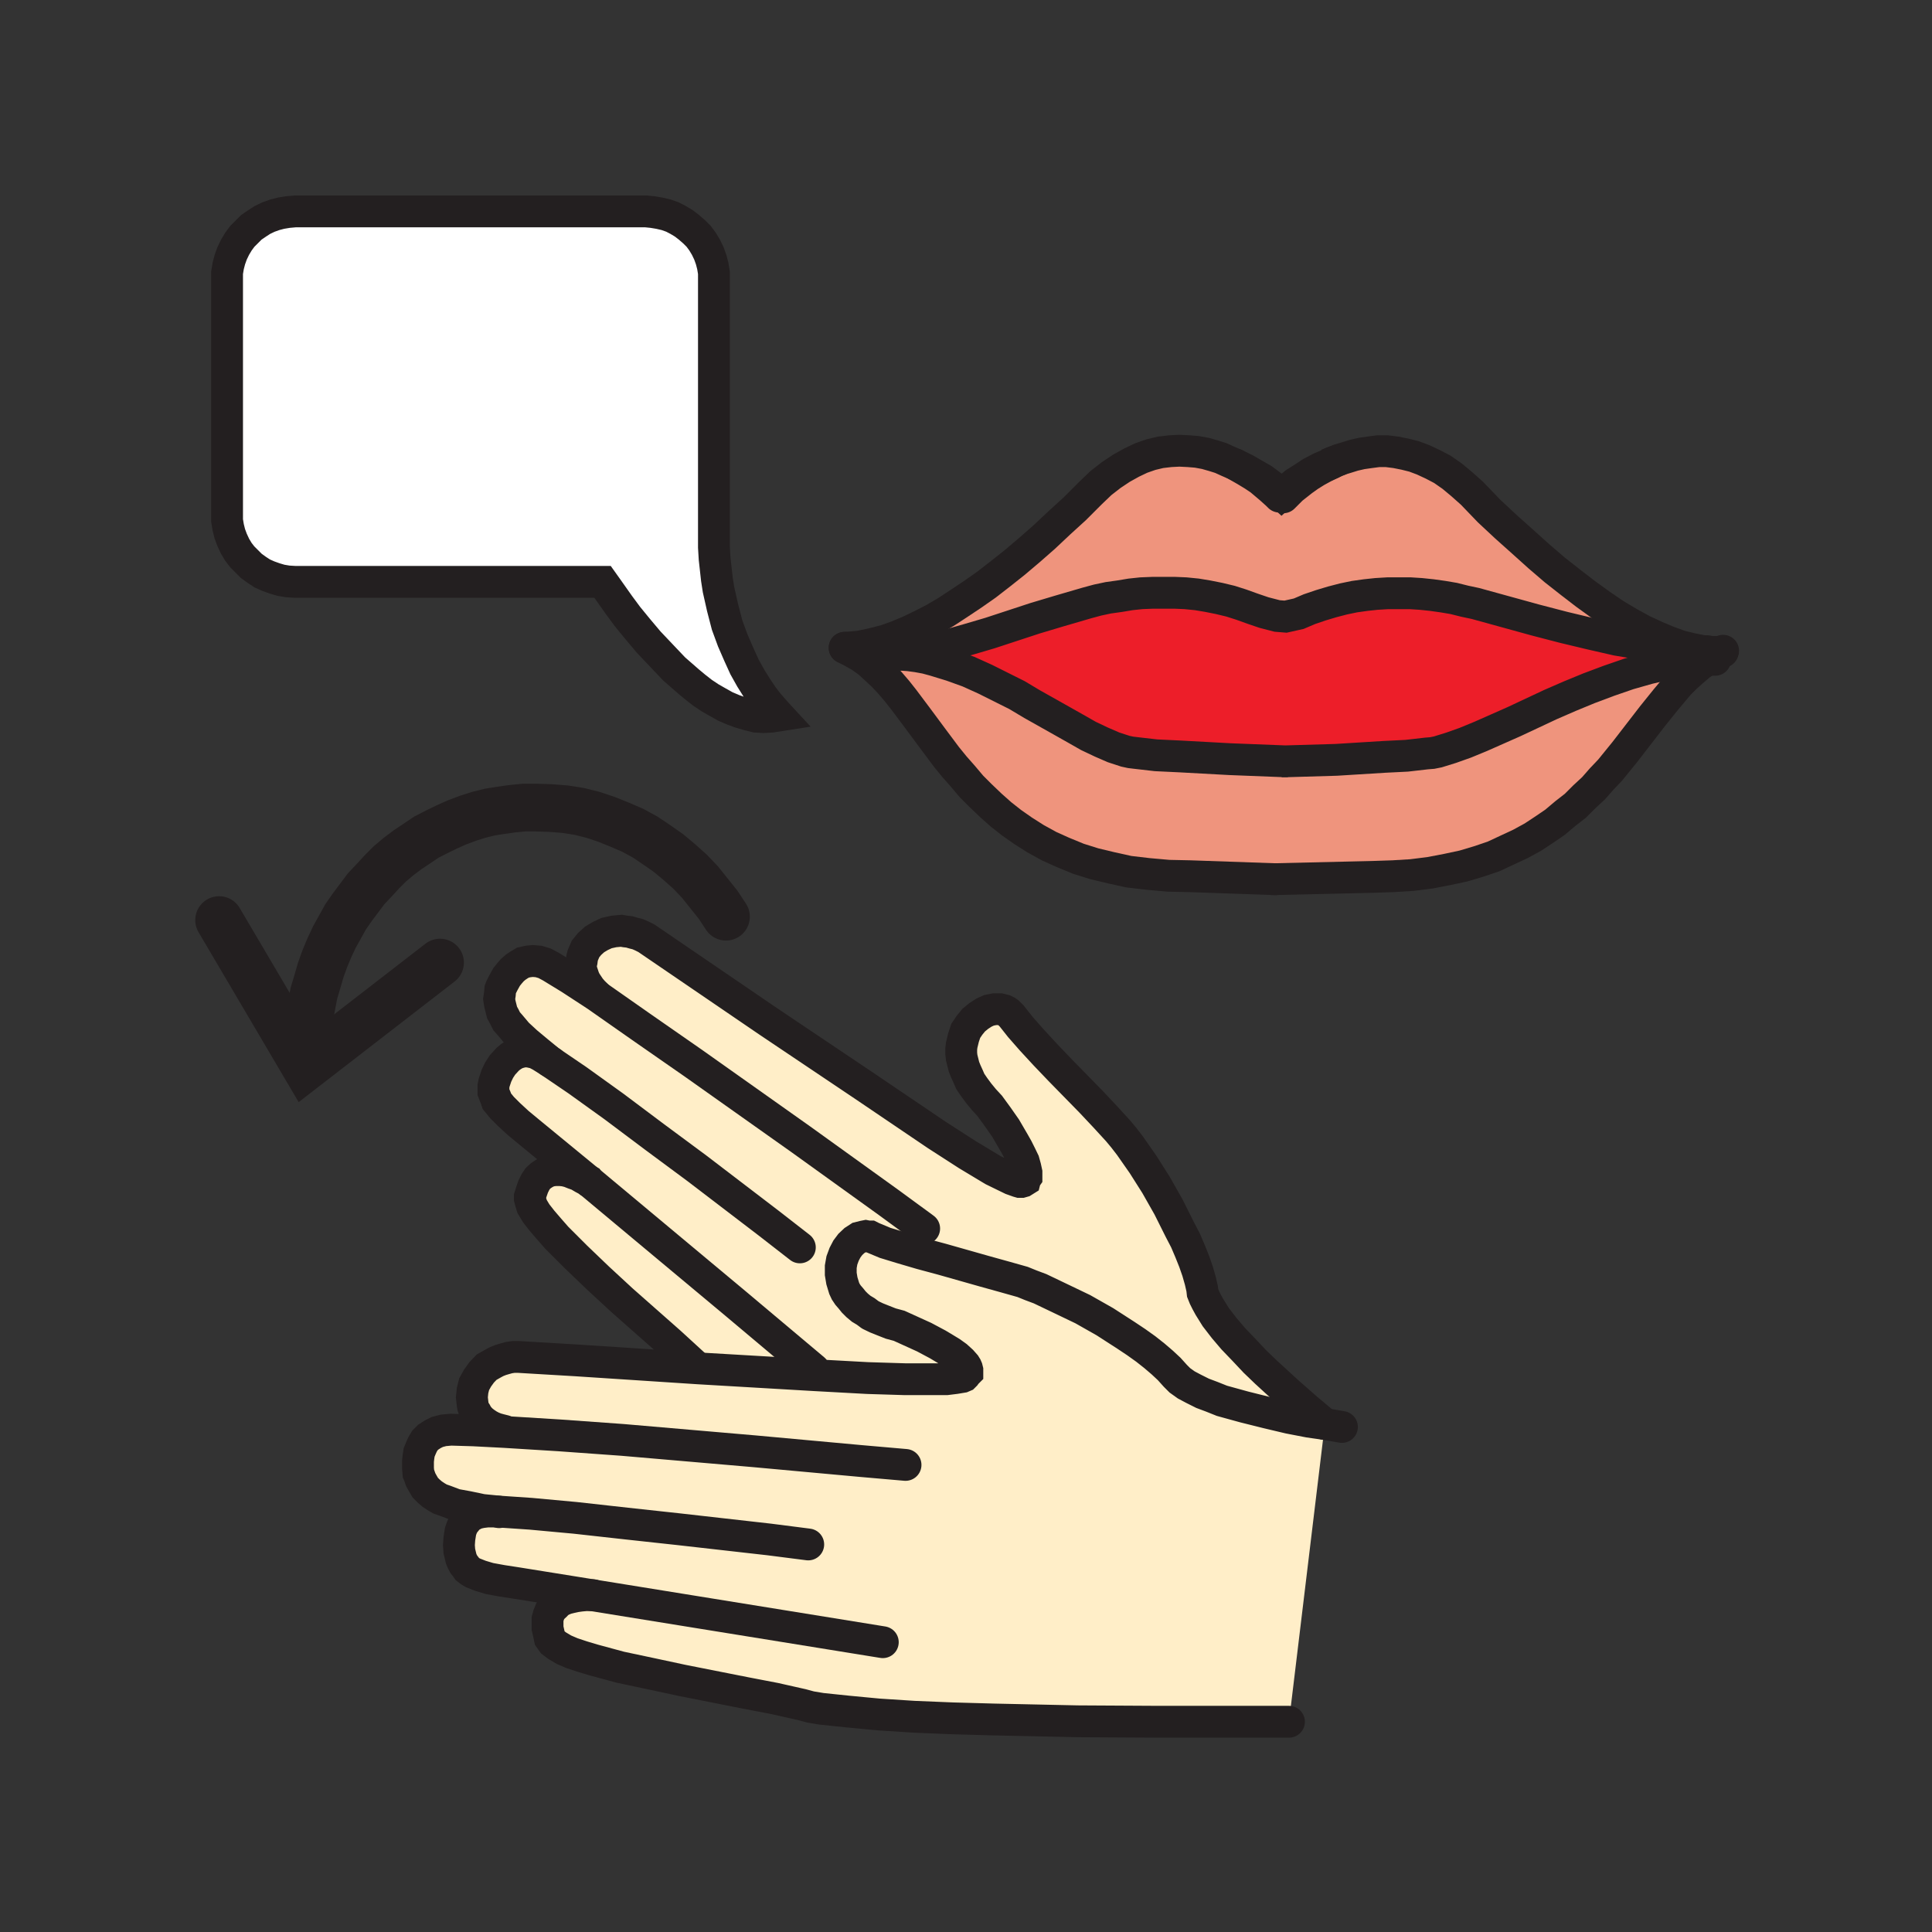 <svg id="Layer_1" xmlns="http://www.w3.org/2000/svg" viewBox="0 0 850 850" width="850" height="850"><rect x="0" y="0" width="850" height="850" fill="#333333" stroke="none"/><style>.st0{fill:#ffeec8}.st1{fill:#ed1e29}.st2{fill:#ef947d}.st3{fill:#fff}.st4,.st5{fill:none;stroke:#231f20;stroke-width:14;stroke-linecap:round;stroke-miterlimit:10}.st5{stroke-width:21}</style><path class="st0" d="M358.1 602.5v2.5l-51.2-3v-.2l-12-11-21.3-18.8-10.5-9.7-9.7-9.3-8.5-8.5-3.5-4-3-3.5-2.5-3.2-1.8-3-.7-2.3-.3-1.2v-.8l.8-2.5.7-2 1-2 1-1.5 1.3-1.2 1.5-1 1.5-.8 1.7-.5 1.8-.2h2l2 .2 2 .5 2 .8 2 .7 2.2 1.3 2.3 1.2 64.7 54z"/><path class="st0" d="M582.9 626.5l-7-1-8.8-1.7-9.7-2.3-10-2.5-9.8-2.7-4.5-1.8-4-1.5-4-2-3.2-1.7-2.8-2-2-2-2.7-3-3-2.8-3.5-3-3.8-3-4.2-3-4.5-3-9.3-6-9.7-5.5-9.8-4.7-9-4.3-4-1.5-3.7-1.5-7.8-2.2-9-2.5-18.7-5.3-9.3-2.5-8.5-2.5-7.2-2.2-5.5-2.3-1-.5h-1l-1-.2-1 .2-2 .5-2 1.3-1.8 1.7-1.5 2-1.2 2.3-1 2.7-.5 2.8v3.2l.5 3 1 3.3.7 1.5 1 1.5 1.3 1.5 1.2 1.5 1.5 1.5 1.8 1.5 2 1.2 2 1.5 2.7 1.3 3 1.2 3.3 1.3 3.7 1 5.5 2.5 5.5 2.5 6 3.2 3 1.8 2.8 1.7 2.5 1.8 2.2 2 1.5 1.7.5.8.3.7.2.8v1l-.5.5-.5.7-.5.5-.7.3-3 .5-4 .5h-18.3l-16.2-.5-23.8-1.3v-2.5l-34.5-29-64.7-54-25.8-21.2-5.2-4.3-4-3.7-3-3-2.3-2.8-.5-1.5-.5-1.2-.5-1.3v-2.7l.3-1.5 1-3 1.2-2.5 1.5-2.3 2.3-2.5 1.2-1 1.5-1 1.5-.7 1.8-.5 2-.3 2 .3 2.2.5 2.3 1.2 4 2.5-5.5-4.5-4.8-4-4-3.7-3.2-3.8-1.5-1.7-1-2-1-1.8-.5-2-.5-2-.3-2 .3-2 .2-2.2.3-.8 1-2 1.5-2.7 1.2-1.5 1.3-1.5 1.5-1.3 1.5-1 1.7-1 2.3-.5 2-.2 2.5.2 2.7.8 2.8 1.5 8.5 5.2 11.5 7.5v-.2l-1.5-1.5-1.3-1.5-1-1.5-1-1.5-.7-1.5-.5-1.5-.5-1.5-.3-1.5v-1.5l.3-1.3.2-1.5.3-1.2 1.2-2.8 1.8-2.2 2.2-2 2.5-1.5 2.8-1.3 3.2-.7 3.3-.3 1.7.3 1.8.2 1.7.5 2 .5 1.8.8 2 1 53.5 36.5 42 28.2 32.2 21.8 13.5 8.7 11.3 6.8 4.5 2.2 3.7 1.8 2.8 1 .7.2h.8l.7-.2.8-.5.2-.8.5-.7v-2l-.5-2.3-.7-2.5-1.3-2.7-1.5-3-1.7-3-3.5-6-3.5-5-3.5-4.8-2.5-2.7-2.3-2.8-2-2.7-1.7-2.5-1-2.3-1-2.2-.8-2-.5-2-.5-2-.2-1.8v-2l.2-1.7.8-3.3 1-3 1.7-2.5 1.8-2.2 2.2-1.8 2.3-1.5 2.2-1 2.5-.5h2.3l2 .5 1 .5.7.5.8.8.7.7 3.8 4.8 5 5.7 6 6.5 6.5 6.8 13.7 14 6.3 6.7 5.5 6 2.5 3 2.7 3.5 5.8 8.3 5.7 9 5.5 9.7 5 10 2.5 4.8 2 4.7 1.8 4.5 1.5 4.3 1.2 4.2.8 3.5.2 1.8.8 2 1 2 1.2 2.2 2.8 4.5 3.7 4.8 4 4.7 4.8 5 4.7 5 5 4.8 9.5 8.7 8.3 7.3z"/><path class="st0" d="M221.9 630v-.5l-2-.5-1.8-.5-1.7-.7-1.5-.8-1.5-1-1.3-1-1-1-1-1.2-.7-1.3-.8-1.2-.5-1.5-.2-1.3-.3-2.7.3-3 .7-2.8 1.5-2.7 1.8-2.5 2.2-2.3 3-1.7 1.5-.8 1.8-.7 1.7-.5 1.8-.5 2-.3h2.2l25.3 1.5 53.5 3.5 51.2 3 23.8 1.3 16.2.5h18.3l4-.5 3-.5.7-.3.5-.5.5-.7.5-.5v-1l-.2-.8-.3-.7-.5-.8-1.5-1.7-2.2-2-2.5-1.8-2.8-1.7-3-1.8-6-3.2-5.5-2.5-5.5-2.5-3.7-1-3.3-1.3-3-1.2-2.7-1.3-2-1.5-2-1.2-1.8-1.5-1.5-1.5-1.2-1.5-1.3-1.5-1-1.5-.7-1.5-1-3.3-.5-3v-3.2l.5-2.8 1-2.7 1.2-2.3 1.5-2 1.8-1.7 2-1.3 2-.5 1-.2 1 .2h1l1 .5 5.5 2.3 7.2 2.2 8.5 2.5 9.3 2.5 18.7 5.3 9 2.5 7.8 2.2 3.7 1.5 4 1.5 9 4.3 9.8 4.7 9.7 5.5 9.3 6 4.5 3 4.2 3 3.8 3 3.5 3 3 2.8 2.7 3 2 2 2.8 2 3.2 1.7 4 2 4 1.5 4.5 1.8 9.8 2.7 10 2.5 9.7 2.3 8.8 1.7 7 1-15.8 131h-57.7l-35.3-.2-37-.8-18-.5-17-.7-15.5-1-13.7-1.3-11.5-1.2-4.8-.8-3.7-1-12-2.7-13-2.5-27.8-5.5-14-3-13.2-2.8-11.8-3.2-5-1.5-4.5-1.5-3.5-1.5-3-1.8-2-1.5-.7-1-.5-.7-.5-2.3-.5-2.2v-4l.5-1.8.7-1.7 1-1.3 1.3-1.2 1.2-1.3 1.8-1 1.7-.7 2-.5 2.3-.5 2.2-.3 2.3-.2h2.5l-33-5.3-6.5-1-5.5-1-4-1.2-3.3-1.3-1.2-.7-1.3-1-.7-1-.8-1-.7-1.3-.5-1.2-.8-3.3-.2-2.7.2-2.8.5-3.2.5-1.5.8-1.8 1-1.2 1.2-1.5 1.5-1 2-1 2.3-.5 2.5-.3h4.5l-6.8-.7-6.2-1.3-5.5-1-4.5-1.7-2.3-.8-1.7-1-1.8-1.2-1.5-1.3-1.5-1.5-1-1.7-1-1.8-.7-2-.3-.7-.2-2.3v-3.2l.2-1.8.3-2 .7-1.7.8-1.8 1-1.7 1.5-1.5 2-1.3 2-1 2.7-.7 3.3-.3 10 .3z"/><path class="st1" d="M749.4 286.5l4 .3h3.7l-3.2 1.7-2.8 1.8-4.2.2-4.3.3-4.2.5-4.3.7-8.7 2-8.8 2.5-8.7 3-8.8 3.3-8.5 3.5-8.5 3.7-16 7.5-14.7 6.5-6.8 2.8-6.2 2.2-5.8 1.8-2.5.5-2.5.2-8.7 1-10 .5-21 1.3-24 .7h2.7l-25.5-1-22-1.2-10.5-.5-8.7-1-2.5-.3-2.3-.5-5.2-1.7-5.3-2.3-5.7-2.7-5.8-3.3-6.2-3.5-12.8-7.2-6.7-4-7-3.5-7-3.5-7.3-3.3-7.5-2.7-7.5-2.3-3.7-1-3.8-.7-3.7-.5-4-.3 5.5-.7 5.2-1 10-2.3 9.5-2.7 9.5-2.8 19.8-6.5 10.7-3.2 12-3.5 4.8-1.3 4.7-1 5-.7 4.8-.8 4.7-.5 5-.2h9.8l4.7.2 5 .5 4.8.8 5 1 5 1.2 4.7 1.5 5 1.8 5 1.7 5.8 1.5 3.7.3 5.8-1.3 4.7-2 5-1.7 5-1.5 5-1.3 4.8-1 5-.7 4.7-.5 5-.3h9.8l4.7.3 4.8.5 5 .7 4.7.8 4.8 1.2 4.7 1 26.5 7.3 12.3 3.2 11.7 2.8 11.8 2.7 12 2 12.7 1.8 6.5.7z"/><path class="st2" d="M395.9 288l4 .3 3.7.5 3.8.7 3.7 1 7.5 2.3 7.5 2.7 7.3 3.3 7 3.5 7 3.5 6.7 4 12.8 7.2 6.2 3.5 5.8 3.3 5.7 2.7 5.3 2.3 5.2 1.7 2.3.5 2.5.3 8.7 1 10.5.5 22 1.2 25.5 1h-2.7l24-.7 21-1.3 10-.5 8.7-1 2.5-.2 2.5-.5 5.8-1.8 6.2-2.2 6.8-2.8 14.7-6.5 16-7.5 8.5-3.7 8.5-3.5 8.8-3.3 8.7-3 8.8-2.5 8.7-2 4.3-.7 4.2-.5 4.3-.3 4.2-.2-3.2 2.2-3.3 2.8-3 2.7-3 3-5.7 6.8-5.8 7.2-12.2 15.8-6.5 8-3.8 4-3.5 4-4 3.7-4 4-4.5 3.5-4.5 3.8-4.7 3.2-5 3.3-5.5 3-5.8 2.7-6 2.8-6.5 2.2-6.7 2-7 1.5-7.8 1.5-8 1-8.2.5-9 .3-43 1-37.3-1.3-9.5-.2-9-.8-8.5-1-7.7-1.7-7.5-1.8-7-2.2-6.8-2.8-6-2.7-6-3.3-5.5-3.5-5-3.5-4.7-3.7-4.5-4-4.5-4.3-4-4-3.8-4.5-3.7-4.2-3.5-4.3-6.5-8.7-6.3-8.5-6-8-3-3.8-3-3.5-3-3.2-3.2-3-3.3-3-3.5-2.5-3.5-2-3.5-1.8 3-.2 3.3-.3 3.5-.7 3.5-.8.5 5 5.2-.2z"/><path class="st2" d="M543.4 204.3l4.5 2.2 4 2.3 3.5 2 3 2.2 4.2 3.3 1.3 1.2 1.7-1.5 4.3-3.5 3.2-2 3.8-2.5 4.2-2.2 4.8-2 .2-.3 3-1.2 3.3-1 3.2-1 3.5-.8 3.5-.5 3.8-.5h3.7l4 .5 4 .8 4 1 4 1.5 4.3 2 4.2 2.2 4.3 3 4.2 3.5 4.5 4 7.5 7.8 7.5 7 7.5 6.7 7 6.3 7 6 7 5.5 6.5 5 6.5 4.7 6.3 4.3 6.2 3.7 6 3.3 5.8 2.7 5.5 2.3 5.5 2 5 1.2 5 1-6.8-.5-6.5-.7-12.7-1.8-12-2-11.8-2.7-11.7-2.8-12.3-3.2-26.5-7.3-4.7-1-4.8-1.2-4.7-.8-5-.7-4.8-.5-4.7-.3h-9.8l-5 .3-4.7.5-5 .7-4.8 1-5 1.3-5 1.5-5 1.7-4.7 2-5.8 1.3-3.7-.3-5.8-1.5-5-1.7-5-1.8-4.7-1.5-5-1.2-5-1-4.8-.8-5-.5-4.7-.2h-9.8l-5 .2-4.7.5-4.8.8-5 .7-4.7 1-4.8 1.3-12 3.5-10.7 3.2-19.8 6.5-9.5 2.8-9.5 2.7-10 2.3-5.2 1-5.5.7-5.3-.2-5.2.2-.5-5 4.7-1.2 5-1.8 5.3-2.2 5.2-2.5 5.5-2.8 5.5-3.2 5.8-3.8 6-4 6-4.2 6.2-4.8 6.3-5 6.5-5.5 6.5-5.7 6.7-6.3 6.8-6.2 7-7 4.5-4.3 4.5-3.5 4.5-3 4.5-2.5 4.2-2 4.3-1.5 4.2-1 4.3-.5 4-.2 4 .2 3.7.3 3.8.7 3.5 1 3.2 1 3.3 1.5z"/><path class="st3" d="M342.6 314.8l-3.2.5-3.5.2-3.3-.2-3.2-.8-3.5-1-3.3-1.2-3.5-1.5-3.2-1.8-3.5-2-3.3-2.2-3.2-2.5-3-2.5-6.3-5.5-5.7-6-5.5-5.8-4.8-5.7-4.5-5.5-3.7-5-5.3-7.5-2-2.8H129.9l-3.3-.2-3-.5-2.7-.8-2.8-1-2.7-1.2-2.3-1.5-2.5-1.8-2-2-2-2-1.7-2.2-1.5-2.5-1.3-2.8-1-2.7-.7-2.8-.5-3V120l.5-3 .7-2.7 1-2.8 1.3-2.7 1.5-2.5 1.7-2.3 2-2 2-2 2.5-1.7 2.3-1.5 2.7-1.3 2.8-1 2.7-.7 3-.5 3.3-.3h154.2l3 .3 3 .5 3 .7 2.8 1 2.5 1.3 2.5 1.5 2.2 1.7 2.3 2 2 2 1.7 2.3 1.5 2.5 1.3 2.7 1 2.8.7 2.7.5 3v120.8l.3 5 .5 4.5.5 4.5.7 4.5 1.8 8 2 7.7 2.5 6.8 2.7 6.2 2.5 5.5 2.8 5 2.7 4.3 2.5 3.7 2.3 3 3.5 4z"/><path class="st4" d="M412.1 499.3l-32.2-21.8-42-28.2-53.5-36.5-2-1-1.8-.8-2-.5-1.7-.5-1.8-.2-1.7-.3-3.3.3-3.2.7-2.8 1.3-2.5 1.5-2.2 2-1.8 2.2-1.2 2.8-.3 1.2-.2 1.5-.3 1.3v1.5l.3 1.5.5 1.5.5 1.5.7 1.5 1 1.5 1 1.5 1.3 1.5 1.5 1.5M426.9 475.8l1.7 2.5 2 2.7 2.3 2.8 2.5 2.7 3.5 4.8 3.5 5 3.5 6 1.7 3 1.5 3 1.3 2.7.7 2.5.5 2.3v2l-.5.7-.2.8-.8.5-.7.2h-.8l-.7-.2-2.8-1-3.7-1.8-4.5-2.2-11.3-6.8-13.5-8.7M582.9 626.5l-8-6.7-8.3-7.3-9.5-8.7-5-4.8-4.7-5-4.8-5-4-4.7-3.7-4.8-2.8-4.5-1.2-2.2-1-2-.8-2-.2-1.8-.8-3.5-1.2-4.2-1.5-4.3-1.8-4.5-2-4.7-2.5-4.8-5-10-5.5-9.7-5.7-9-5.8-8.3-2.7-3.5-2.5-3-5.5-6-6.3-6.7-13.7-14-6.5-6.8-6-6.5-5-5.7-3.8-4.8-.7-.7-.8-.8-.7-.5-1-.5-2-.5h-2.3l-2.5.5-2.2 1-2.3 1.5-2.2 1.8-1.8 2.2-1.7 2.5-1 3-.8 3.3-.2 1.7v2l.2 1.8.5 2 .5 2 .8 2 1 2.2 1 2.3M294.9 590.8L273.6 572l-10.5-9.7-9.7-9.3-8.5-8.5-3.5-4-3-3.5-2.5-3.2-1.8-3-.7-2.3-.3-1.2v-.8l.8-2.5.7-2 1-2 1-1.5 1.3-1.2 1.5-1 1.5-.8 1.7-.5 1.8-.2h2l2 .2 2 .5 2 .8 2 .7 2.2 1.3 2.3 1.2.2.3M306.9 601.8l-12-11"/><path class="st4" d="M358.1 602.5l-34.5-29-64.7-54-25.8-21.2-5.2-4.3-4-3.7-3-3-2.3-2.8-.5-1.5-.5-1.2-.5-1.3v-2.7l.3-1.5 1-3 1.2-2.5 1.5-2.3 2.3-2.5 1.2-1 1.5-1 1.5-.7 1.8-.5 2-.3 2 .3 2.2.5 2.3 1.2 4 2.5 12.2 8.3 16 11.5 18 13.5 18.5 13.7 31.8 24.3 13.5 10.5"/><path class="st4" d="M242.4 467.3l-.5-.3-5.5-4.5-4.8-4-4-3.7-3.2-3.8-1.5-1.7-1-2-1-1.8-.5-2-.5-2-.3-2 .3-2 .2-2.2.3-.8 1-2 1.5-2.7 1.2-1.5 1.3-1.5 1.5-1.3 1.5-1 1.7-1 2.3-.5 2-.2 2.5.2 2.7.8 2.8 1.5 8.5 5.2 11.5 7.5 19.7 13.8 23 16 47.3 33.5 38.5 27.7 15.7 11.5M265.1 256H129.9l-3.3-.2-3-.5-2.7-.8-2.8-1-2.7-1.2-2.3-1.5-2.5-1.8-2-2-2-2-1.7-2.2-1.5-2.5-1.3-2.8-1-2.7-.7-2.8-.5-3V120l.5-3 .7-2.7 1-2.8 1.3-2.7 1.5-2.5 1.7-2.3 2-2 2-2 2.5-1.7 2.3-1.5 2.7-1.3 2.8-1 2.7-.7 3-.5 3.3-.3h154.2l3 .3 3 .5 3 .7 2.8 1 2.5 1.3 2.5 1.5 2.2 1.7 2.3 2 2 2 1.7 2.3 1.5 2.5 1.3 2.7 1 2.8.7 2.7.5 3v120.8l.3 5 .5 4.5.5 4.5.7 4.5 1.8 8 2 7.7 2.5 6.8 2.7 6.2 2.5 5.5 2.8 5 2.7 4.3 2.5 3.7 2.3 3 3.5 4 1.2 1.3-3.2.5-3.5.2-3.3-.2-3.2-.8-3.5-1-3.3-1.2-3.5-1.5-3.2-1.8-3.5-2-3.3-2.2-3.2-2.5-3-2.5-6.3-5.5-5.7-6-5.5-5.8-4.8-5.7-4.5-5.5-3.7-5-5.3-7.5zM548.1 207l-4.7-2.7-3-1.3-3.3-1.5-3.2-1-3.5-1-3.8-.7-3.7-.3-4-.2-4 .2-4.3.5-4.2 1-4.3 1.5-4.2 2-4.5 2.5-4.5 3-4.5 3.5-4.5 4.3-7 7-6.8 6.2-6.7 6.3-6.5 5.7-6.5 5.5-6.3 5-6.2 4.8-6 4.2-6 4-5.8 3.8-5.5 3.2-5.5 2.8-5.2 2.5-5.3 2.2-5 1.8-4.7 1.2-3.5.8-3.5.7-3.3.3-3 .2M562.9 218.5l-1-1-3-2.7-4.5-3.8-3-2-3.3-2M586.1 203.5l2.8-1"/><path class="st4" d="M543.4 204.3l4.5 2.2 4 2.3 3.5 2 3 2.2 4.2 3.3 1.3 1.2 1.7-1.5 4.3-3.5 3.2-2 3.8-2.5 4.2-2.2 4.8-2"/><path class="st4" d="M579.1 207.3l3.3-1.8 3.5-1.7.2-.3 3-1.2 3.3-1 3.2-1 3.5-.8 3.5-.5 3.8-.5h3.7l4 .5 4 .8 4 1 4 1.5 4.3 2 4.2 2.2 4.3 3 4.2 3.5 4.5 4 7.5 7.8 7.5 7 7.5 6.7 7 6.3 7 6 7 5.5 6.5 5 6.5 4.7 6.3 4.3 6.2 3.7 6 3.3 5.8 2.7 5.5 2.3 5.5 2 5 1.2 5 1 4 .3h4.5M564.6 218.8l1-1 2.8-2.8 4.7-3.7 2.8-2 3.2-2M560.9 386.8l-37.3-1.3-9.5-.2-9-.8-8.5-1-7.7-1.7-7.5-1.8-7-2.2-6.8-2.8-6-2.7-6-3.3-5.5-3.5-5-3.5-4.7-3.7-4.5-4-4.5-4.3-4-4-3.8-4.5-3.7-4.2-3.5-4.3-6.5-8.7-6.3-8.5-6-8-3-3.8-3-3.5-3-3.2-3.2-3-3.3-3-3.5-2.5-3.5-2-3.5-1.8M560.9 386.8h-1.8 2.8z"/><path class="st4" d="M758.1 286.3l-1 .5-3.2 1.7-2.8 1.8-3.2 2.2-3.3 2.8-3 2.7-3 3-5.7 6.8-5.8 7.2-12.2 15.8-6.5 8-3.8 4-3.5 4-4 3.7-4 4-4.5 3.5-4.5 3.8-4.7 3.2-5 3.3-5.5 3-5.8 2.7-6 2.8-6.5 2.2-6.7 2-7 1.5-7.8 1.5-8 1-8.2.5-9 .3-43 1"/><path class="st4" d="M754.6 290.3h-3.5l-4.2.2-4.3.3-4.2.5-4.3.7-8.7 2-8.8 2.5-8.7 3-8.8 3.3-8.5 3.5-8.5 3.7-16 7.5-14.7 6.5-6.8 2.8-6.2 2.2-5.8 1.8-2.5.5-2.5.2-8.7 1-10 .5-21 1.3-24 .7h2.7l-25.5-1-22-1.2-10.5-.5-8.7-1-2.5-.3-2.3-.5-5.2-1.7-5.3-2.3-5.7-2.7-5.8-3.3-6.2-3.5-12.8-7.2-6.7-4-7-3.5-7-3.5-7.3-3.3-7.5-2.7-7.5-2.3-3.7-1-3.8-.7-3.7-.5-4-.3-5.3-.2-5.2.2-1.5.3"/><path class="st4" d="M750.9 286.5h-1.5l-6.8-.5-6.5-.7-12.7-1.8-12-2-11.8-2.7-11.7-2.8-12.3-3.2-26.5-7.3-4.7-1-4.8-1.2-4.7-.8-5-.7-4.8-.5-4.7-.3h-9.8l-5 .3-4.7.5-5 .7-4.8 1-5 1.3-5 1.5-5 1.7-4.7 2-5.8 1.3-3.7-.3-5.8-1.5-5-1.7-5-1.8-4.7-1.5-5-1.2-5-1-4.8-.8-5-.5-4.7-.2h-9.8l-5 .2-4.7.5-4.8.8-5 .7-4.7 1-4.8 1.3-12 3.5-10.7 3.2-19.8 6.5-9.5 2.8-9.5 2.7-10 2.3-5.2 1-5.5.7-5.5.5-5.8.8M381.9 606.3l-23.8-1.3-51.2-3-53.5-3.5-25.3-1.5h-2.2l-2 .3-1.8.5-1.7.5-1.8.7-1.5.8-3 1.7-2.2 2.3-1.8 2.5-1.5 2.7-.7 2.8-.3 3 .3 2.7.2 1.3.5 1.5.8 1.2.7 1.3 1 1.2 1 1 1.3 1 1.5 1 1.5.8 1.7.7 1.8.5 2 .5M382.9 578.5l2.7 1.3 3 1.2 3.3 1.3 3.7 1 5.5 2.5 5.5 2.5 6 3.2 3 1.8 2.8 1.7 2.5 1.8 2.2 2 1.5 1.7.5.8.3.7.2.8v1l-.5.5-.5.7-.5.5-.7.3-3 .5-4 .5h-18.3l-16.2-.5M590.4 627.8l-7.5-1.3-7-1-8.8-1.7-9.7-2.3-10-2.5-9.8-2.7-4.5-1.8-4-1.5-4-2-3.2-1.7-2.8-2-2-2-2.7-3-3-2.8-3.5-3-3.8-3-4.2-3-4.5-3-9.3-6-9.7-5.5-9.8-4.7-9-4.3-4-1.5-3.7-1.5-7.8-2.2-9-2.5-18.7-5.3-9.3-2.5-8.5-2.5-7.2-2.2-5.5-2.3-1-.5h-1l-1-.2-1 .2-2 .5-2 1.3-1.8 1.7-1.5 2-1.2 2.3-1 2.7-.5 2.8v3.2l.5 3 1 3.3.7 1.5 1 1.5 1.3 1.5 1.2 1.5 1.5 1.5 1.8 1.5 2 1.2 2 1.5M327.9 744.8l-27.8-5.5-14-3-13.2-2.8-11.8-3.2-5-1.5-4.5-1.5-3.5-1.5-3-1.8-2-1.5-.7-1-.5-.7-.5-2.3-.5-2.2v-4l.5-1.8.7-1.7 1-1.3 1.3-1.2 1.2-1.3 1.8-1 1.7-.7 2-.5 2.3-.5 2.2-.3 2.3-.2h3M567.1 757.5h-57.7l-35.3-.2-37-.8-18-.5-17-.7-15.5-1-13.7-1.3-11.5-1.2-4.8-.8-3.7-1-12-2.7-13-2.5"/><path class="st4" d="M388.4 722.5l-44.5-7.2-83.5-13.5-33-5.3-6.5-1-5.5-1-4-1.2-3.3-1.3-1.2-.7-1.3-1-.7-1-.8-1-.7-1.3-.5-1.2-.8-3.3-.2-2.7.2-2.8.5-3.2.5-1.5.8-1.8 1-1.2 1.2-1.5 1.5-1 2-1 2.3-.5 2.5-.3h4.5l14.7 1 19.5 1.8 22.5 2.5 23 2.5 39.8 4.5 17.2 2.2"/><path class="st4" d="M219.6 665.3l-.7-.3-6.8-.7-6.2-1.3-5.5-1-4.5-1.7-2.3-.8-1.7-1-1.8-1.2-1.5-1.3-1.5-1.5-1-1.7-1-1.8-.7-2-.3-.7-.2-2.3v-3.2l.2-1.8.3-2 .7-1.7.8-1.8 1-1.7 1.5-1.5 2-1.3 2-1 2.7-.7 3.3-.3 10 .3 13.5.7 24.2 1.5 27.8 2 58 5 47 4.3 19.5 1.7"/><path class="st5" d="M193.6 423.5l-59.2 45.8-38-64.5"/><path class="st5" d="M134.9 464.3l.2-5.5.5-5.5.5-5.5 1-5.5 1-5.3 1.5-5 1.5-5.2 1.8-5 2-4.8 2.2-4.7 2.5-4.5 2.5-4.5 3-4.3 3-4 3-4 3.5-3.7 3.5-3.8 3.5-3.5 3.8-3.2 4-3 4.2-2.8 4-2.7 4.5-2.3 4.5-2.2 4.5-2 4.8-1.8 4.7-1.5 4.8-1.2 5-.8 5-.7 5.2-.5h5.3l6.2.2 6.5.5 6.3 1 6 1.5 6 2 5.7 2.3 5.8 2.5 5.5 3 5.2 3.5 5 3.5 4.8 4 4.7 4.2 4.3 4.5 4 5 4 5 3.5 5.3"/></svg>
